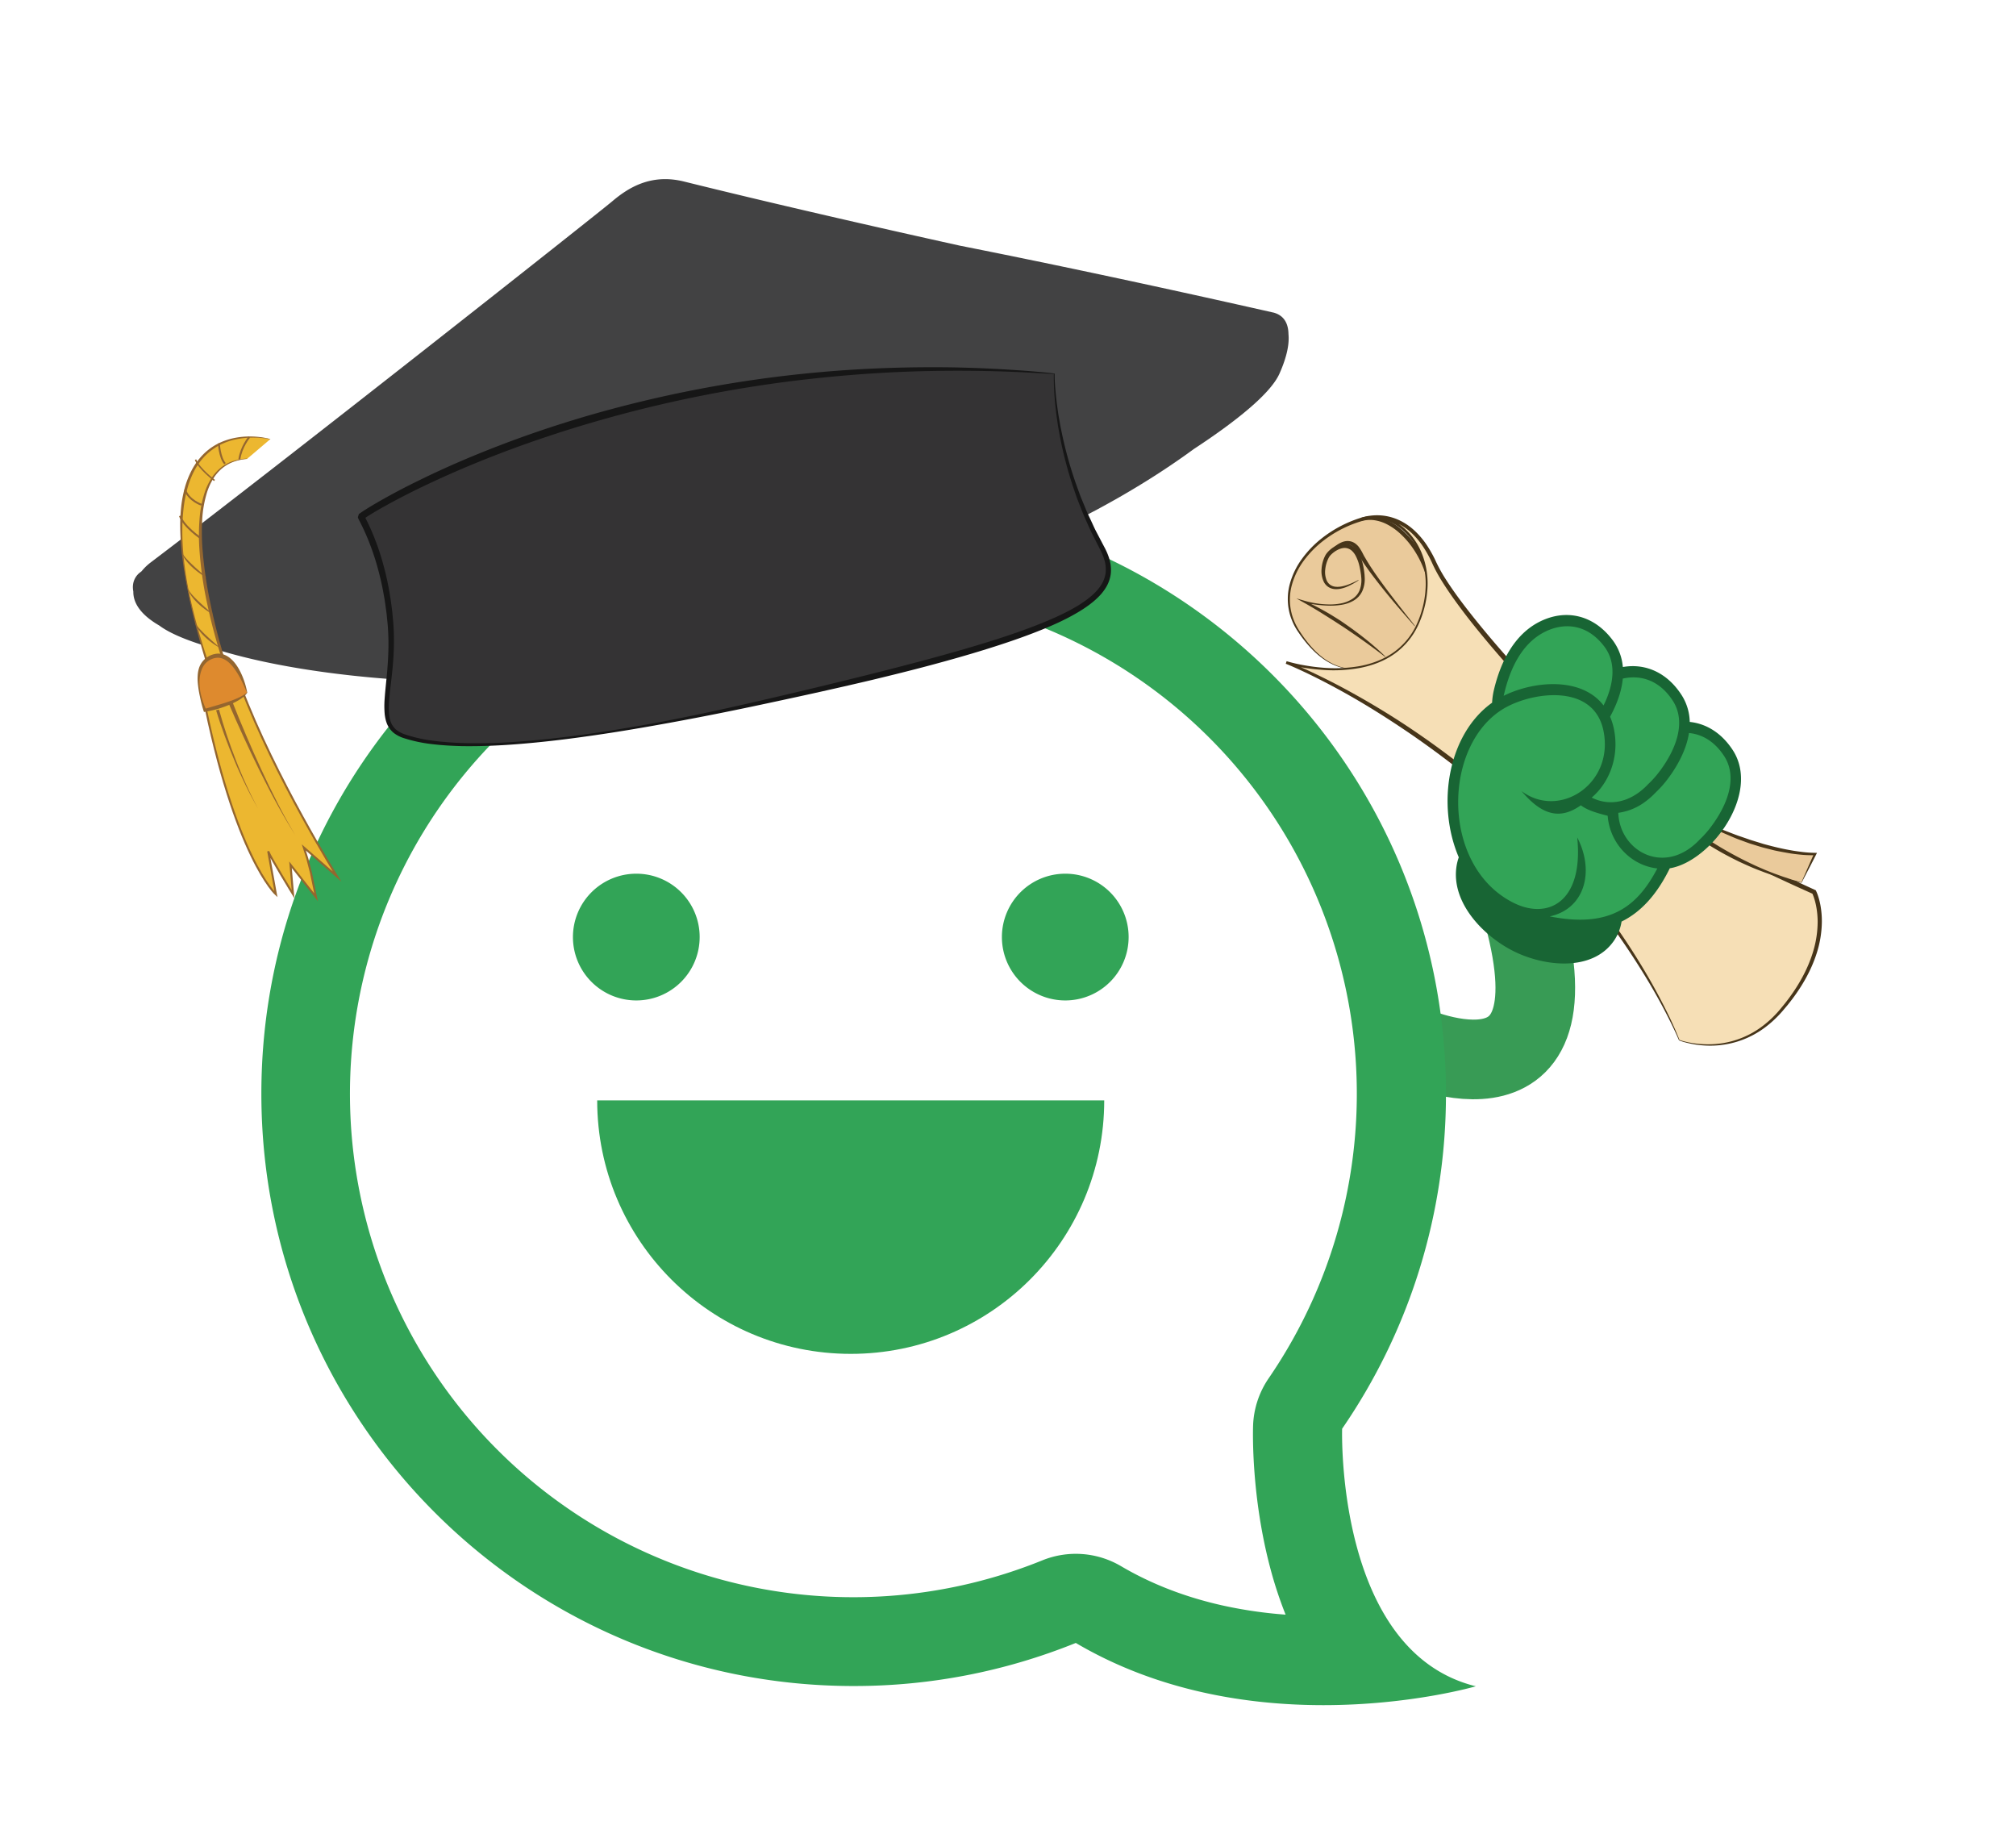 <svg id="Layer_1" data-name="Layer 1" xmlns="http://www.w3.org/2000/svg" viewBox="0 0 2000 1819.29"><defs><style>.cls-1,.cls-9{fill:#32a457;}.cls-17,.cls-18,.cls-2{fill:none;}.cls-2{stroke:#389b55;stroke-width:79px;}.cls-15,.cls-17,.cls-18,.cls-2{stroke-miterlimit:10;}.cls-2,.cls-8,.cls-9{fill-rule:evenodd;}.cls-3{fill:#eaca9b;}.cls-4{fill:#473519;}.cls-5{fill:#f6dfb6;}.cls-6{fill:#ce3a35;}.cls-7{fill:#7a1e20;}.cls-8{fill:#186534;}.cls-10{fill:#424243;}.cls-11{fill:#343334;}.cls-12{fill:#161616;}.cls-13,.cls-15{fill:#ecb730;}.cls-14{fill:#94662f;}.cls-15,.cls-17,.cls-18{stroke:#94662f;}.cls-15{stroke-width:1.98px;}.cls-16{fill:#de8a2e;}.cls-17{stroke-width:1.9px;}.cls-18{stroke-width:1.47px;}</style></defs><title>Mesa de trabajo 17</title><path class="cls-1" d="M631.18,866.65a62.86,62.86,0,1,0,62.93,62.87A62.78,62.78,0,0,0,631.18,866.65Z"/><path class="cls-1" d="M1056.9,866.65a62.86,62.86,0,1,0,62.77,62.87A62.77,62.77,0,0,0,1056.9,866.65Z"/><path class="cls-1" d="M592.45,1091.51c0,138.78,112.65,251.43,251.58,251.43s251.43-112.65,251.43-251.43Z"/><path class="cls-2" d="M1395,1034.59s174.24,83.76,116.32-128.32"/><path class="cls-3" d="M1366.12,660c-20.23,6.43-49,9.95-77.83-34-28.66-43.65,10.39-95.12,62-110.77S1469.35,627.15,1366.12,660Z"/><path class="cls-4" d="M1366.18,660.17a83.68,83.68,0,0,1-13.72,3.24,55.38,55.38,0,0,1-14.09.24,51.29,51.29,0,0,1-13.66-3.48,60.92,60.92,0,0,1-12.34-6.89c-7.7-5.5-14.18-12.52-19.9-20l-2.11-2.84-2-2.91a62.39,62.39,0,0,1-3.76-6,56.68,56.68,0,0,1-3-6.45,52.42,52.42,0,0,1-2.25-6.79,57.14,57.14,0,0,1,.06-28.4,76.11,76.11,0,0,1,12.3-25.66,102.51,102.51,0,0,1,19.8-20.43,119.94,119.94,0,0,1,37.64-19.91,33.46,33.46,0,0,1,14.64-1.45,43.32,43.32,0,0,1,14,4.3,61,61,0,0,1,12.12,8A81.22,81.22,0,0,1,1400,534.87a89.16,89.16,0,0,1,8.33,11.72,97.83,97.83,0,0,1,11,26.44,87.45,87.45,0,0,1,2.31,14.19,76,76,0,0,1-.31,14.39,63.82,63.82,0,0,1-9.53,26.87,67.22,67.22,0,0,1-20.08,19.91A101.27,101.27,0,0,1,1366.18,660.17Zm-.12-.38a94.2,94.2,0,0,0,25.15-12.21,64.79,64.79,0,0,0,18.86-20.19,61.07,61.07,0,0,0,8.07-26.12,80.4,80.4,0,0,0-2.59-27.26,95.84,95.84,0,0,0-10.74-25.29,85.85,85.85,0,0,0-17.53-21A59.09,59.09,0,0,0,1376,520.1a39.76,39.76,0,0,0-12.74-4.1,29.82,29.82,0,0,0-13.16,1.14,114,114,0,0,0-13,4.8,115.43,115.43,0,0,0-23.86,14.12,99.68,99.68,0,0,0-19.48,19.66,73.54,73.54,0,0,0-12.18,24.69,55,55,0,0,0-.38,27.33,50.94,50.94,0,0,0,2.06,6.6,54.22,54.22,0,0,0,2.84,6.32,63.63,63.63,0,0,0,3.56,6l1.94,2.91,2,2.85c5.49,7.53,11.72,14.62,19.21,20.21a59.41,59.41,0,0,0,12.07,7c1.07.47,2.17.86,3.27,1.27s2.21.75,3.34,1a43.54,43.54,0,0,0,6.88,1.33,54.53,54.53,0,0,0,14-.24A82.4,82.4,0,0,0,1366.06,659.79Z"/><path class="cls-5" d="M1665.85,1031.71s-44.38-114.31-162.28-223.56-227.55-151-227.55-151,106.18,32.36,133.54-45.67c22.66-64.63-26.23-110.07-59.22-96.23,0,0,44.91-18.27,72.64,43.24s194.78,232.61,249.63,263.34,127.11,63,127.11,63,25.66,49.79-32.81,117.6C1722.31,1054.12,1665.85,1031.71,1665.85,1031.71Z"/><path class="cls-4" d="M1665.66,1031.9l-1.77-4.05-1.77-3.93c-1.21-2.61-2.45-5.2-3.71-7.79-2.52-5.16-5.14-10.28-7.82-15.37q-8.07-15.24-17-30c-11.94-19.64-24.64-38.82-38.38-57.23s-28.31-36.19-43.57-53.35-31.46-33.45-48.26-49.08-34.32-30.53-52.29-44.82q-3.35-2.71-6.76-5.33l-6.81-5.28-6.87-5.18c-2.29-1.73-4.59-3.45-6.92-5.13q-13.86-10.22-28.12-19.89c-19-12.85-38.44-25.15-58.44-36.45q-15-8.49-30.38-16.24-7.69-3.88-15.5-7.51c-5.2-2.41-10.45-4.77-15.73-6.89l.85-2.51a164.29,164.29,0,0,0,17.84,4.11c6,1.06,12.11,1.86,18.21,2.33A142.64,142.64,0,0,0,1349,660.7c12-2.24,23.68-6.61,33.62-13.68a69.49,69.49,0,0,0,22.91-27.91,98.13,98.13,0,0,0,6-17.27,93.74,93.74,0,0,0,2.74-18.07,77,77,0,0,0-6.33-35.6c-5-11-12.86-20.89-23.08-27.28a43.76,43.76,0,0,0-16.64-6.33,32.14,32.14,0,0,0-17.34,2.07l-1.14-2.77a35.13,35.13,0,0,1,4.72-1.42,48,48,0,0,1,4.76-.87,51.76,51.76,0,0,1,28.38,4.2,59,59,0,0,1,15.95,10.8,81.41,81.41,0,0,1,12.3,14.7A121.66,121.66,0,0,1,1425,558a148.71,148.71,0,0,0,9,16.14c6.65,10.46,14,20.52,21.65,30.37,15.3,19.68,31.56,38.65,48.27,57.2s33.92,36.67,51.5,54.42q13.18,13.3,26.67,26.3t27.28,25.64c9.22,8.41,18.58,16.65,28.15,24.62a345.85,345.85,0,0,0,29.57,22.53c2.58,1.71,5.15,3.27,7.85,4.77l8.19,4.53c5.48,3,11,6,16.49,8.85,11,5.83,22.18,11.47,33.35,17.07q33.52,16.74,67.63,32.31l.76.35.33.68a40.1,40.1,0,0,1,1.54,3.74c.43,1.23.82,2.47,1.18,3.71a73.49,73.49,0,0,1,1.72,7.55,88.68,88.68,0,0,1,1.27,15.33,105.31,105.31,0,0,1-4.72,30.16c-6,19.51-16.68,37.15-29.37,52.78l-4.88,5.78c-1.65,1.91-3.37,3.78-5.15,5.58a106.77,106.77,0,0,1-11.39,10.07,90.31,90.31,0,0,1-56.57,18.73,95.8,95.8,0,0,1-15-1.38q-3.72-.64-7.37-1.59-1.83-.46-3.63-1l-1.79-.59-.89-.31-.45-.17A4.2,4.2,0,0,1,1665.66,1031.9Zm.38-.38s.19,0,.34.1l.44.15.89.29,1.79.53c1.2.33,2.41.64,3.62.92,2.43.56,4.89,1,7.35,1.37a97.62,97.62,0,0,0,14.89,1,88.69,88.69,0,0,0,55-19.46,104.42,104.42,0,0,0,10.94-10c3.45-3.54,6.51-7.48,9.67-11.32,12.28-15.59,22.43-33,28-52a103,103,0,0,0,4.26-29,84.44,84.44,0,0,0-1.35-14.56,67.49,67.49,0,0,0-1.68-7.08c-.34-1.16-.72-2.3-1.13-3.43a34.45,34.45,0,0,0-1.34-3.19l1.09,1q-34.33-15.32-68.08-31.79-16.9-8.24-33.57-16.92c-5.57-2.88-11.08-5.86-16.61-8.82l-8.25-4.53c-2.77-1.52-5.56-3.19-8.2-4.94-5.33-3.47-10.43-7.19-15.44-11s-9.91-7.76-14.74-11.79c-9.64-8-19.06-16.35-28.32-24.81-18.53-16.9-36.48-34.4-54-52.3s-34.7-36.16-51.39-54.86q-12.53-14-24.63-28.41c-8-9.61-16-19.35-23.55-29.35s-14.94-20.2-21.62-30.92a151,151,0,0,1-9.11-16.7,117.76,117.76,0,0,0-8.71-16.25A78.79,78.79,0,0,0,1401,529.3,55.62,55.62,0,0,0,1386.17,519a48,48,0,0,0-17.45-4.52,49,49,0,0,0-9.06.24c-1.51.18-3,.43-4.48.75a35.47,35.47,0,0,0-4.27,1.22l-1.15-2.77a35.21,35.21,0,0,1,18.92-2.05,46.26,46.26,0,0,1,17.58,6.92c10.64,6.84,18.68,17.15,23.64,28.59a79.78,79.78,0,0,1,6.21,36.53,98.37,98.37,0,0,1-2.89,18.39,99.44,99.44,0,0,1-6.17,17.56,72.21,72.21,0,0,1-23.46,28.55c-10.15,7.28-22.08,11.73-34.24,14.08a144.21,144.21,0,0,1-37,2q-9.29-.61-18.46-2.09a172.41,172.41,0,0,1-18.22-3.91l.86-2.51c5.44,2.1,10.72,4.38,16,6.73s10.5,4.8,15.69,7.32q15.57,7.54,30.76,15.88t30,17.3c9.87,6,19.63,12.15,29.21,18.59a848.72,848.72,0,0,1,108.35,86c16.86,15.78,32.91,32.42,48.21,49.71,7.59,8.7,15,17.5,22.2,26.57,3.63,4.48,7.1,9.1,10.63,13.66s6.94,9.22,10.28,13.93q10.14,14,19.56,28.54t18.07,29.5q8.63,15,16.41,30.44c2.58,5.15,5.12,10.33,7.49,15.58,1.19,2.62,2.36,5.26,3.49,7.91l1.67,4,.82,2,.39,1A9.48,9.48,0,0,1,1666,1031.52Z"/><path class="cls-4" d="M1374.16,651.59q-9.65-7.44-19.52-14.52t-20-13.84c-3.34-2.29-6.78-4.41-10.15-6.64l-5.13-3.24c-1.69-1.11-3.41-2.18-5.13-3.24-6.81-4.37-13.79-8.46-20.85-12.44l-7.28-4.1,8,2.32a91.07,91.07,0,0,0,24.3,3.67,56.67,56.67,0,0,0,12.21-1.07,32.39,32.39,0,0,0,11.13-4.47,20.37,20.37,0,0,0,2.33-1.8,10.11,10.11,0,0,0,1-1c.33-.36.68-.7,1-1.07l.85-1.18a7.34,7.34,0,0,0,.78-1.21,16.9,16.9,0,0,0,1.25-2.61,27.77,27.77,0,0,0,1.58-11.52l-.27-3c-.1-1-.29-2-.43-3s-.33-2-.53-3-.38-2-.63-3a41.51,41.51,0,0,0-4.13-11,18.54,18.54,0,0,0-3.45-4.34,10.91,10.91,0,0,0-4.52-2.43c-3.31-.88-7.06.16-10.34,2a24.81,24.81,0,0,0-4.65,3.3,20.67,20.67,0,0,0-2,2,11,11,0,0,0-1.48,2.24,31.47,31.47,0,0,0-3.34,11.09,22.2,22.2,0,0,0,1.38,11.26,10.85,10.85,0,0,0,3.34,4.22,11,11,0,0,0,5.12,2c3.83.53,7.87-.43,11.71-1.67a77.74,77.74,0,0,0,11.27-5l.21.34a67.67,67.67,0,0,1-10.92,6.1c-.48.21-1,.43-1.45.62l-1.5.53a29.14,29.14,0,0,1-3.07.88,21.64,21.64,0,0,1-6.5.6,13.78,13.78,0,0,1-6.46-2.07,13.17,13.17,0,0,1-4.58-5.14,24.76,24.76,0,0,1-2.22-13,34.11,34.11,0,0,1,3.42-12.65,15.34,15.34,0,0,1,1.89-2.95,23.85,23.85,0,0,1,2.32-2.48,28.76,28.76,0,0,1,5.38-4,22.68,22.68,0,0,1,6.36-2.47,15.58,15.58,0,0,1,7.12.07,14.7,14.7,0,0,1,6.26,3.48,22.54,22.54,0,0,1,4.15,5.42,45.25,45.25,0,0,1,4.29,12.21c.25,1,.42,2.09.6,3.13s.36,2.08.48,3.13.28,2.08.36,3.15l.19,3.22a29.44,29.44,0,0,1-2.38,12.78,19.54,19.54,0,0,1-1.6,2.9,8.86,8.86,0,0,1-1,1.33l-1,1.28c-.38.4-.79.76-1.19,1.15a11.35,11.35,0,0,1-1.22,1.08,24.12,24.12,0,0,1-2.68,1.85,34.24,34.24,0,0,1-12,4.15,68.21,68.21,0,0,1-12.51.82,117.72,117.72,0,0,1-12.45-.95c-4.14-.52-8.23-1.2-12.34-2.11l.69-1.78c7.32,3.56,14.64,7.19,21.71,11.27,3.57,2,7,4.19,10.46,6.33s6.82,4.48,10.15,6.83q10,7,19.55,14.68c6.32,5.15,12.49,10.47,18.27,16.22Z"/><path class="cls-4" d="M1403.34,621.06l-.59-.72-.66-.76-1.31-1.51-2.65-3-5.28-6.06c-3.5-4-7-8.11-10.45-12.21-6.87-8.23-13.63-16.56-20.11-25.14-3.26-4.27-6.4-8.65-9.47-13.11-1.43-2.32-3-4.53-4.22-7a56.62,56.62,0,0,0-3.79-6.67,14.89,14.89,0,0,0-2.37-2.62,11.31,11.31,0,0,0-2.91-1.73,10.33,10.33,0,0,0-3.34-.65,15.35,15.35,0,0,0-3.58.43,26,26,0,0,0-7,3.06,47.22,47.22,0,0,0-6.41,4.67l-.3-.26a34.64,34.64,0,0,1,5.65-5.9,25,25,0,0,1,7.23-4.26,15.78,15.78,0,0,1,4.31-.94,13.65,13.65,0,0,1,4.56.51,14,14,0,0,1,4.11,2.1,19,19,0,0,1,3.2,3.13,46.54,46.54,0,0,1,4.3,7.17l.91,1.73c.31.57.67,1.13,1,1.7l2,3.42c1.41,2.24,2.76,4.52,4.24,6.73s2.93,4.45,4.47,6.62c6.11,8.75,12.54,17.3,19.08,25.77,3.24,4.25,6.54,8.47,9.84,12.68l5,6.3,2.48,3.16,1.23,1.59.62.8c.2.27.42.59.61.88Z"/><path class="cls-3" d="M1787.19,875.45l13.57-28.34s-76.11,3.91-185.2-77.61C1615.56,769.5,1687.85,852.51,1787.19,875.45Z"/><path class="cls-4" d="M1787.1,875.27l6.35-14.51c2.07-4.79,4.16-9.48,6.27-14.15l1.1,1.65a106.55,106.55,0,0,1-12.91-.35c-4.26-.39-8.52-.83-12.74-1.56s-8.42-1.48-12.61-2.33c-2.1-.4-4.16-.95-6.23-1.48l-6.22-1.57c-4.13-1.08-8.18-2.44-12.27-3.68-2-.59-4-1.34-6.06-2.08l-6-2.22c-4-1.39-7.91-3.19-11.83-4.87s-7.85-3.33-11.64-5.29l-11.46-5.63-11.22-6.08-5.62-3c-1.89-1-3.68-2.13-5.52-3.19-3.66-2.17-7.35-4.29-11-6.42l-2.76-1.6-2.7-1.7-5.38-3.41L1635.81,785l-21.08-14.4,1.89-2c5.75,6.15,11.84,12.12,18.09,17.84s12.63,11.34,19.19,16.71,13.31,10.53,20.15,15.54,13.83,9.81,21,14.4a361.84,361.84,0,0,0,44.44,24.64c3.82,1.84,7.73,3.47,11.63,5.17,2,.82,3.94,1.57,5.91,2.36l3,1.17c1,.38,2,.71,3,1.08l6,2.16,6.06,2,3,1,3,.86Zm.17.36-6.3-1.31-3.22-.7-3.1-.81-6.2-1.62-6.14-1.87c-1-.32-2-.61-3.06-1l-3-1c-2-.71-4.06-1.38-6.06-2.12-4-1.54-8-3-12-4.72s-7.84-3.45-11.73-5.25c-1.94-.9-3.85-1.88-5.77-2.83l-2.87-1.44-2.84-1.5c-7.61-3.94-15-8.32-22.25-12.87a363.34,363.34,0,0,1-41.36-30.43,345.71,345.71,0,0,1-36.88-35.74l-8.54-9.76,10.43,7.72c6.8,5,13.57,10.14,20.44,15.11l10.57,7.08,5.3,3.5c.89.58,1.76,1.18,2.67,1.74l2.74,1.61c3.65,2.15,7.3,4.31,11,6.42,1.84,1,3.64,2.18,5.53,3.13l5.67,2.89c3.78,1.91,7.54,3.86,11.37,5.67l11.63,5.11c3.84,1.79,7.82,3.23,11.76,4.77s7.87,3.09,11.89,4.41l6,2.07c2,.68,4,1.44,6,2l6,1.84,3,.94,1.51.47,1.53.41c8.14,2.2,16.34,4.25,24.64,5.69,4.14.8,8.32,1.34,12.49,1.88a120.7,120.7,0,0,0,12.52.83h1.94l-.84,1.66c-2.41,4.78-4.85,9.54-7.3,14.2Z"/><path class="cls-6" d="M1547.35,862.13s50.55-23.65,78.19-88.13c0,0-51.64-37.57-84.75-76.66,0,0-20.65,59.95-71.66,82.35C1469.13,779.69,1506.92,807,1547.35,862.13Z"/><path class="cls-7" d="M1547.42,861.87c-.12-.07.11-.11.23-.2l.4-.23.81-.47,1.6-1,3.15-2c2.09-1.37,4.12-2.8,6.13-4.26,4-3,7.87-6.09,11.63-9.33a189.17,189.17,0,0,0,20.78-21.21c1.61-1.87,3.12-3.83,4.66-5.76s3-3.92,4.43-5.94c2.91-4,5.6-8.14,8.18-12.34a204.27,204.27,0,0,0,13.49-26.29l.95,3.43c-7.74-5.74-15.28-11.61-22.64-17.76s-14.61-12.39-21.72-18.81l-5.3-4.86c-1.76-1.62-3.47-3.3-5.21-5l-2.59-2.49-2.55-2.53c-1.69-1.71-3.39-3.39-5-5.12-6.67-6.89-13-14.11-19.1-21.52l2.44-.46A180.32,180.32,0,0,1,1529.5,723c-2.41,4-4.9,8-7.6,11.82s-5.45,7.62-8.42,11.25-6,7.18-9.31,10.57a129.2,129.2,0,0,1-10.28,9.7A109.27,109.27,0,0,1,1470,781.72l.41-3.83c4,2.88,7.68,5.82,11.33,9s7.23,6.27,10.68,9.57c1.75,1.63,3.46,3.3,5.17,5s3.41,3.34,5.07,5.06c3.37,3.39,6.58,6.92,9.83,10.42,1.6,1.77,3.19,3.55,4.75,5.35l2.36,2.7,2.29,2.74,4.58,5.49,4.42,5.63c3,3.7,5.73,7.61,8.57,11.43l1.06,1.44,1,1.42,1.94,2.87Zm-.13.52-9.28-11-4.62-5.41-2.31-2.7-2.36-2.66c-6.22-7.15-12.71-14.05-19.23-20.9-3.31-3.37-6.61-6.75-10-10-1.67-1.68-3.37-3.32-5.09-4.94s-3.42-3.25-5.17-4.84c-7-6.34-14.06-12.67-21.39-18.38l-3.06-2.39,3.47-1.44A108.55,108.55,0,0,0,1492,764a128.52,128.52,0,0,0,10.58-8.94,133.82,133.82,0,0,0,9.53-10.1A152.4,152.4,0,0,0,1528,722.1c2.28-4,4.42-8.16,6.32-12.39a137.62,137.62,0,0,0,5.16-12.84l.78-2.3,1.66,1.84c6.35,7.06,13,13.82,19.88,20.39s13.87,13,21,19.21,14.47,12.33,21.89,18.27,14.92,11.82,22.53,17.41l1.85,1.36-.91,2.07a194.29,194.29,0,0,1-14.3,26.83,181.53,181.53,0,0,1-18.5,24.06c-1.69,1.89-3.45,3.7-5.21,5.51s-3.61,3.54-5.48,5.24q-5.58,5.13-11.56,9.78a146.71,146.71,0,0,1-12.38,8.65c-2.14,1.33-4.3,2.62-6.5,3.83-1.1.61-2.22,1.19-3.34,1.75l-1.7.83-.86.39-.43.19A1.89,1.89,0,0,1,1547.29,862.39Z"/><path class="cls-8" d="M1608.69,914.14a46.85,46.85,0,0,1-3.69,12.2,46.13,46.13,0,0,1-3.69,6.55c-21.29,31.3-69.26,26-100.09,10.44-29.22-14.7-61.93-47.81-56.23-84.23a47.42,47.42,0,0,1,2.21-8.7c-22.49-52.64-10.56-122.27,33.06-153.36a70.37,70.37,0,0,1,1.82-12.78c6.73-28.23,20.47-55.62,46.38-68.09,25.35-12.21,52.55-6.21,71.26,18.65a51.31,51.31,0,0,1,10.22,26.58l.27.19c21.92-3.74,43.19,5.32,57.56,27.12a51.18,51.18,0,0,1,8.56,27.39c16.35,1.68,31.45,10.9,42.49,27.65,28.52,43.25-21.64,110.84-62.28,117.54C1643.81,887.24,1628.12,904.58,1608.69,914.14Z"/><path class="cls-9" d="M1537.48,909c34.7-7.49,44.76-44.62,27.22-78.34,6.5,63.75-28.72,82.14-63.26,64.83-73.36-36.77-70.51-159.8-7-194.12,28.11-15.18,85.58-22.77,96,22.11,12,53.34-43,89.71-81,61.22,21.75,25.89,39.78,27.54,58.87,14.09,6.5,5,16.2,7.77,26.6,10.39,2.24,28.14,23.81,49.49,49.26,52.25-20.2,38.56-47.68,59.26-106.77,47.57Zm160.2-89.21c17.6-23.67,25.88-49.95,12.61-70.08-9.73-14.75-22.13-21.43-34.71-22.6-2.56,16.45-11.22,32.31-20.51,44.79a105.91,105.91,0,0,1-12.58,14.22,75.57,75.57,0,0,1-10.5,9.27,57.56,57.56,0,0,1-26.53,10.87c1.18,34.9,38.54,58.7,71.25,34.92a66.26,66.26,0,0,0,9.35-8.29,97.2,97.2,0,0,0,11.62-13.1Zm-51-55c17.6-23.67,25.88-50,12.6-70.08-13.52-20.51-32.21-25.44-49.35-21.59-1.26,13.25-6.35,26.37-12.62,37.79a62.54,62.54,0,0,1,3.47,10.66c6.15,27.43-3.33,53.85-21.7,69.57,13.45,6.91,30.59,6.69,46.63-5a65.65,65.65,0,0,0,9.34-8.29,96.58,96.58,0,0,0,11.63-13.1Zm-154.85-74.63c29-14.51,76.79-19.37,99,9.6,10.35-21.05,12.85-42.35.83-58.33-17.11-22.73-39.81-24-58.3-15.07-23.2,11.16-35.07,36.35-41,61.25C1492.11,688.42,1491.94,689.26,1491.78,690.11Z"/><path class="cls-1" d="M846.87,585.66a499.25,499.25,0,0,1,411.76,781.47,88.41,88.41,0,0,0-15.5,47.25c-.22,7-1.63,70.17,16.83,140.18a402.22,402.22,0,0,0,15.44,47.06,438.94,438.94,0,0,1-62.75-9.16c-36.81-8.22-70.63-21.32-100.51-38.93a88.42,88.42,0,0,0-78.06-5.78A499.33,499.33,0,1,1,846.87,585.66m0-88.4c-324.52,0-587.58,263.07-587.58,587.58s263.06,587.58,587.58,587.58a585.86,585.86,0,0,0,220.39-42.74c82.32,48.52,172.17,61.71,245.51,61.71,87.39,0,151.35-18.71,151.35-18.71-139.65-34.41-132.64-255.49-132.64-255.49a584.85,584.85,0,0,0,103-332.35c0-324.51-263.07-587.58-587.58-587.58Z"/><path class="cls-10" d="M158,620.47c-19.52-11.32-25.9-23.17-25.73-33.71-2.51-12.73,6.54-18.82,6.54-18.82l1.6-1.25a52.68,52.68,0,0,1,9.07-8.78c129.48-98,443.17-345.74,458-358.31,15.79-13.37,38.35-27.63,71-19.56,84.75,21,182.82,43.51,274.17,63.72,83.53,16.56,186,38.13,310.23,66.2l.13,0c11.56,2.87,15.13,12,15.24,21.53.87,9-1.12,21.61-9,39.25-9,20.11-43.86,47.76-85.06,74.77-58.52,42.95-133.26,82.65-193.49,103.74-117.66,41.21-483.63,125-483.63,125-12.06,1.48-30.34,2.28-52.54,2.13.16.84.25,1.27.25,1.27-6.1.73-29.58-.51-61-3.61-61.07-4.14-132.56-14.09-188-32.73C185.16,635.1,168.31,628.15,158,620.47Z"/><path class="cls-11" d="M1045.9,370.72s-2.33,81.69,47,171.83c28.34,51.81-21.27,84.92-351.56,157.36C638.36,722.48,468.88,754.15,400.47,730c-31.8-11.21-8.1-48.72-13.05-111.25-5.29-66.93-28.68-104.18-29.1-106.22S631.72,335.68,1045.9,370.72Z"/><path class="cls-12" d="M1046.17,370.49a7.15,7.15,0,0,1,.09,1.15l0,.93,0,1.83.16,3.67c.13,2.45.3,4.9.48,7.34l.67,7.32.85,7.3c.28,2.43.68,4.85,1,7.27l.53,3.64c.18,1.21.41,2.41.62,3.62l1.26,7.23c.45,2.41,1,4.8,1.46,7.2a398.23,398.23,0,0,0,16.11,56.38l2.51,6.89,2.79,6.77c1.9,4.5,3.62,9.08,5.79,13.46s4.07,8.88,6.22,13.26l6.81,13,1.71,3.26c.6,1.11,1.2,2.23,1.74,3.38a57.44,57.44,0,0,1,2.94,7.09,38.49,38.49,0,0,1,2.17,15.51,33.3,33.3,0,0,1-1.65,7.83,35.39,35.39,0,0,1-3.41,7.16,49,49,0,0,1-4.63,6.29,68.14,68.14,0,0,1-5.42,5.46c-7.6,6.81-16.2,12.06-25,16.8s-17.83,8.78-27,12.52c-18.32,7.49-37,13.81-55.81,19.69S941.55,654.91,922.54,660s-38.09,9.79-57.21,14.4c-38.26,9.06-76.66,17.45-115.1,25.59q-28.83,6.12-57.79,11.7t-58,10.55q-29.05,5-58.28,9c-19.47,2.68-39,4.92-58.62,6.56s-39.28,2.58-59,2.3c-9.86-.23-19.73-.77-29.56-1.94a144,144,0,0,1-29.14-6.25,32.91,32.91,0,0,1-7.06-3.38,26.71,26.71,0,0,1-3.21-2.42,25.07,25.07,0,0,1-2.71-3,23,23,0,0,1-3.66-7.14l-.31-.94-.24-1c-.15-.64-.32-1.28-.45-1.92-.2-1.27-.46-2.56-.56-3.83a90.69,90.69,0,0,1-.05-15.1c.33-5,.83-9.87,1.31-14.76,1-9.77,1.91-19.48,2.26-29.21a239.53,239.53,0,0,0-.52-29.11c-.18-2.41-.49-4.84-.72-7.26s-.46-4.84-.81-7.25c-.72-4.81-1.26-9.65-2.19-14.42a278.11,278.11,0,0,0-6.4-28.43,247.69,247.69,0,0,0-9.35-27.53c-1.83-4.48-3.79-8.91-5.9-13.25-1.08-2.19-2.15-4.28-3.31-6.55l-.22-.42a6.82,6.82,0,0,1-.3-.68c-.12-.28-.22-.56-.32-.85-.46.39,1.54-5.84,1.21-3.66.19-.17.38-.32.52-.43l.43-.33.82-.59c1.07-.74,2.11-1.43,3.17-2.12,8.41-5.38,17-10.24,25.66-15s17.44-9.25,26.28-13.61q26.54-13.11,53.85-24.47T522.23,432q27.87-9.84,56.22-18.26a1212.34,1212.34,0,0,1,231.8-44.29c39.21-3.63,78.58-5.27,117.92-5.18,19.67,0,39.33.62,59,1.62q14.73.78,29.43,1.85c4.9.38,9.8.76,14.69,1.21S1041.27,369.93,1046.17,370.49Zm-.53.47-29.17-1.6q-14.7-.72-29.42-1.12-29.43-.78-58.86-.31c-39.23.57-78.4,3.06-117.38,7.17a1272.2,1272.2,0,0,0-230.18,46q-28.14,8.41-55.86,18.14t-54.86,20.93q-27.15,11.18-53.58,23.95-13.2,6.42-26.12,13.32c-8.59,4.63-17.15,9.41-25.31,14.57-1,.65-2,1.3-3,2l-.68.48-.29.22-.2.15c-.5,2.38,1-3.61.86-2.93h0l.08.16.2.4c1.07,2.11,2.22,4.39,3.3,6.62q3.22,6.75,6,13.7a248.09,248.09,0,0,1,9.38,28.3,281.06,281.06,0,0,1,6.28,29.09c.9,4.88,1.43,9.81,2.09,14.72.33,2.46.48,4.94.73,7.4s.49,4.93.64,7.41a246.6,246.6,0,0,1,.15,29.78c-.52,9.9-1.62,19.73-2.76,29.49-.57,4.87-1.13,9.73-1.53,14.57a84.79,84.79,0,0,0-.2,14.32c.06,1.18.28,2.31.44,3.46.1.57.24,1.12.36,1.68l.2.84.25.8a18.92,18.92,0,0,0,2.92,6,20.4,20.4,0,0,0,2.16,2.49,23,23,0,0,0,2.64,2,29.61,29.61,0,0,0,6.14,3.07,141.35,141.35,0,0,0,28.29,6.47c9.66,1.29,19.42,2,29.19,2.33s19.57.26,29.37,0,19.58-.85,29.36-1.63c19.57-1.42,39.07-3.68,58.52-6.29S614.7,723.32,634,720s38.61-7.16,57.83-11.16,38.38-8.29,57.51-12.7q57.42-13.2,114.55-27.48c38.06-9.59,76-19.49,113.5-31,18.71-5.77,37.3-12,55.39-19.27,9-3.64,18-7.58,26.55-12s16.88-9.53,24-15.78a61.49,61.49,0,0,0,5-4.95,43.65,43.65,0,0,0,4.15-5.51,29,29,0,0,0,4.45-12.61,33.47,33.47,0,0,0-1.73-13.48,52.79,52.79,0,0,0-2.6-6.55c-.49-1.07-1-2.13-1.59-3.19l-1.67-3.28-6.7-13.23c-2.11-4.46-4.07-9-6.1-13.5s-3.75-9.13-5.59-13.71l-2.68-6.9-2.4-7a384.74,384.74,0,0,1-15-57.18c-.43-2.43-.9-4.84-1.28-7.28l-1.06-7.31c-.18-1.22-.37-2.44-.52-3.66l-.43-3.67c-.26-2.44-.59-4.88-.81-7.34l-.63-7.35-.43-7.38q-.15-3.69-.23-7.38l0-3.69,0-1.84,0-.92A2.57,2.57,0,0,1,1045.64,371Z"/><path class="cls-13" d="M268.13,435.62S120.68,396,206.81,661l14.67-7.35s-64.38-193.78,23.7-198.52"/><path class="cls-14" d="M268.09,435.76a84.73,84.73,0,0,0-35.56.37A62.29,62.29,0,0,0,216,442.52a64.79,64.79,0,0,0-7.32,5,55.61,55.61,0,0,0-6.47,6,62.9,62.9,0,0,0-10,14.52,88.16,88.16,0,0,0-6.31,16.57A132.12,132.12,0,0,0,182.39,502c-.74,5.91-1.21,11.87-1.43,17.84-.65,23.93,2.32,48,7.36,71.42q3.8,17.61,8.77,34.94c3.31,11.55,7,23,10.79,34.37l-1.57-.65,14.61-7.48-.63,1.52c-3-8.94-5.57-18-8-27s-4.63-18.21-6.59-27.4a371.72,371.72,0,0,1-7.95-55.81,205.19,205.19,0,0,1,.17-28.27,112.08,112.08,0,0,1,5.41-27.81,63.93,63.93,0,0,1,6.13-12.85,44.08,44.08,0,0,1,9.38-10.72,39.53,39.53,0,0,1,12.44-6.8,48.77,48.77,0,0,1,13.89-2.38v.3a50.77,50.77,0,0,0-13.61,2.9,38.91,38.91,0,0,0-11.85,7A42.71,42.71,0,0,0,211,475.75a61.38,61.38,0,0,0-5.61,12.61,113.11,113.11,0,0,0-4.8,27.32,218.16,218.16,0,0,0,.23,27.89,421.45,421.45,0,0,0,8,55.37c3.75,18.29,8.42,36.44,13.93,54.26l.33,1-.95.47L207.32,662l-1.19.59-.39-1.24c-3.54-11.51-6.91-23.06-10-34.7s-5.9-23.33-8.34-35.12-4.59-23.63-6.15-35.57a265.12,265.12,0,0,1-2.5-36.08,174.27,174.27,0,0,1,1.08-18.12,124.1,124.1,0,0,1,3.48-17.88,87.89,87.89,0,0,1,6.65-17,65.61,65.61,0,0,1,10.54-15,58.61,58.61,0,0,1,6.8-6.18,57.93,57.93,0,0,1,7.71-5,64.07,64.07,0,0,1,17.16-6.17A75.41,75.41,0,0,1,250.26,433a79.55,79.55,0,0,1,17.91,2.49Z"/><path class="cls-15" d="M239,681.45c34.34,90.64,95.41,188,95.41,188l-33-28.83,3.48,11.08,3.58,13.9,5.06,24.45-25.33-32.3,2.5,29.23s-22.43-36.44-24.63-42.59l7.68,42.8S232.84,850.35,201,687.42"/><path class="cls-16" d="M245,687.12s-12.42-47.73-37.35-34.45c-21.26,11.33-4.37,51.9-4.37,51.9S236.75,697.34,245,687.12Z"/><path class="cls-14" d="M244.83,687.08c0,.11,0,0,0,0l0-.1-.08-.21-.16-.42-.34-.84-.68-1.66c-.45-1.11-.93-2.2-1.43-3.29-1-2.17-2-4.32-3.07-6.43a77.57,77.57,0,0,0-7.38-11.93,39.84,39.84,0,0,0-4.6-5,21.67,21.67,0,0,0-5.4-3.56,14,14,0,0,0-6-1.2,15.88,15.88,0,0,0-6.16,1.53,17,17,0,0,0-5.31,3.66,19.27,19.27,0,0,0-3.66,5.44,33.16,33.16,0,0,0-2.66,13.54,55.64,55.64,0,0,0,1.87,14.09A78.53,78.53,0,0,0,204.6,704L203,703.2,213.89,700l5.43-1.61c1.81-.54,3.6-1.14,5.4-1.71,3.57-1.19,7.12-2.45,10.56-4a52.13,52.13,0,0,0,5-2.48c.81-.47,1.61-1,2.37-1.49.39-.26.74-.56,1.13-.84Zm.39.09c-.27.39-.58.87-.9,1.26s-.63.76-1,1.1a25.33,25.33,0,0,1-2.18,2,39.2,39.2,0,0,1-4.84,3.28,76.75,76.75,0,0,1-10.49,5c-1.79.72-3.61,1.36-5.44,2s-3.66,1.21-5.51,1.71A99.93,99.93,0,0,1,203.6,706l-1.25.21-.35-1a134.44,134.44,0,0,1-3.62-14.1,106.09,106.09,0,0,1-2.21-14.34,46.35,46.35,0,0,1,0-7.36,29.21,29.21,0,0,1,1.47-7.37,20.88,20.88,0,0,1,17.76-13.66,16.87,16.87,0,0,1,8,1.45,21.94,21.94,0,0,1,6.47,4.43,34.75,34.75,0,0,1,4.88,5.8,51.37,51.37,0,0,1,3.74,6.4,68.48,68.48,0,0,1,2.93,6.71c.87,2.28,1.61,4.59,2.26,6.93.32,1.17.62,2.34.89,3.52.14.58.28,1.17.39,1.77l.17.89.08.44,0,.23,0,.11A1,1,0,0,1,245.22,687.17Z"/><path class="cls-14" d="M218.19,642.62a59.64,59.64,0,0,1-7.58-4.78,75,75,0,0,1-6.92-5.7c-1.1-1-2.15-2.09-3.18-3.18a43.52,43.52,0,0,1-2.9-3.46,22,22,0,0,1-4.14-8,36.22,36.22,0,0,0,5.28,7c2,2.15,4.06,4.23,6.23,6.21C209.27,634.79,213.78,638.59,218.19,642.62Z"/><path class="cls-14" d="M211.32,609.42a60.78,60.78,0,0,1-7.58-4.78,76.69,76.69,0,0,1-6.92-5.7c-1.1-1-2.15-2.1-3.18-3.18a43.67,43.67,0,0,1-2.9-3.47,22,22,0,0,1-4.14-8,36.59,36.59,0,0,0,5.28,7q3,3.23,6.23,6.2C202.4,601.58,206.91,605.38,211.32,609.42Z"/><path class="cls-14" d="M205,572.94a58.83,58.83,0,0,1-7.57-4.78,73.86,73.86,0,0,1-6.93-5.7c-1.09-1-2.15-2.09-3.18-3.18a43.4,43.4,0,0,1-2.89-3.46,21.87,21.87,0,0,1-4.14-8,35.94,35.94,0,0,0,5.27,7q3,3.23,6.23,6.21C196.11,565.11,200.62,568.91,205,572.94Z"/><path class="cls-17" d="M199.15,533.86s-16.71-11.33-20.65-22.17"/><path class="cls-17" d="M199.83,500.67s-12.36-4.05-16.3-14.89"/><path class="cls-18" d="M212.79,476.58S197.12,464.73,194,455.91"/><path class="cls-17" d="M217.14,439.79s.7,14,6.06,20.16"/><path class="cls-17" d="M247.33,433.55s-8.1,9.54-9.89,22.19"/><path class="cls-14" d="M230.13,695.19c4.47,11.42,9.18,22.79,14,34.09s9.79,22.55,14.94,33.71,10.49,22.24,16.08,33.19,11.5,21.74,17.85,32.28c-6.63-10.37-12.8-21-18.73-31.81s-11.52-21.77-17-32.8-10.73-22.17-15.87-33.36-10.15-22.43-15-33.8Z"/><path class="cls-14" d="M217.26,703.79c2.28,8.47,4.91,16.91,7.7,25.27s5.8,16.66,9,24.88c1.57,4.12,3.29,8.19,5,12.28s3.45,8.13,5.32,12.12c3.59,8.07,7.58,15.95,11.66,23.79-4.29-7.71-8.52-15.49-12.34-23.47-2-3.95-3.78-8-5.67-12s-3.62-8.08-5.31-12.17q-5.19-12.22-9.75-24.7c-3.05-8.32-5.92-16.68-8.47-25.22Z"/></svg>